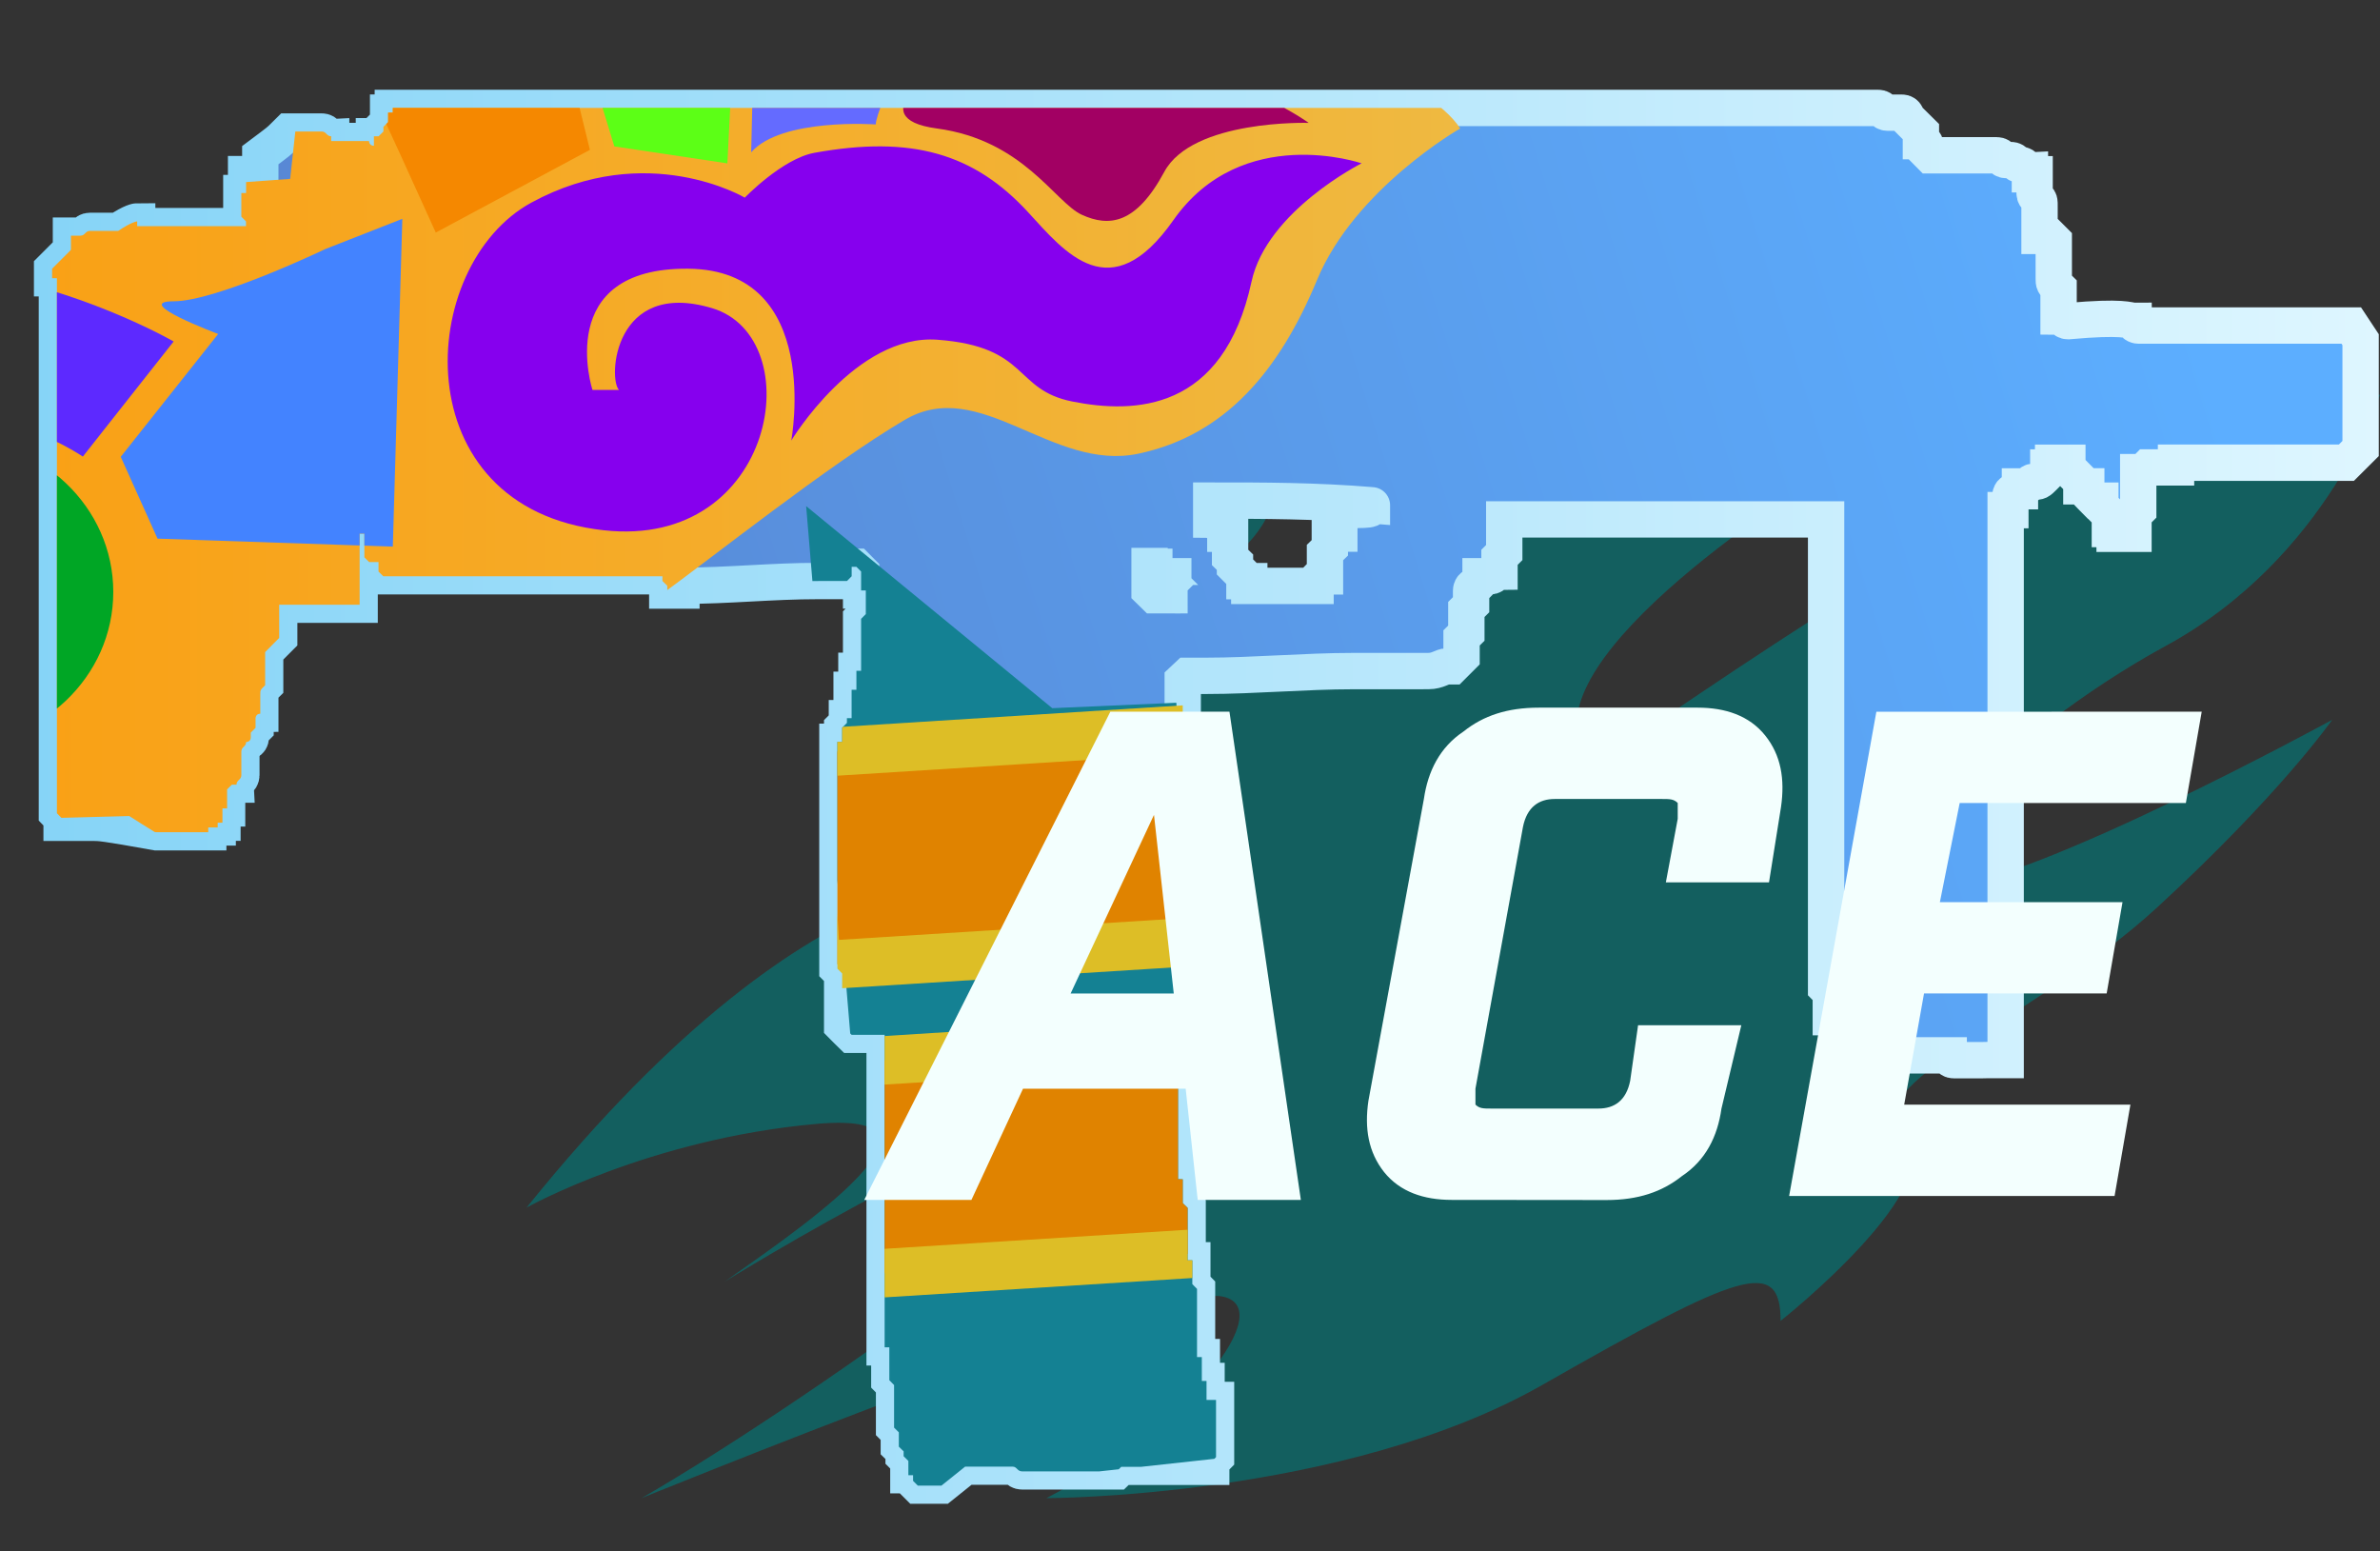 <?xml version="1.0" encoding="utf-8"?>
<!-- Generator: Adobe Illustrator 16.0.0, SVG Export Plug-In . SVG Version: 6.00 Build 0)  -->
<!DOCTYPE svg PUBLIC "-//W3C//DTD SVG 1.0//EN" "http://www.w3.org/TR/2001/REC-SVG-20010904/DTD/svg10.dtd">
<svg version="1.0" id="图层_1" xmlns="http://www.w3.org/2000/svg" xmlns:xlink="http://www.w3.org/1999/xlink" x="0px" y="0px"
	 width="49.1px" height="32px" viewBox="0 0 49.1 32" enable-background="new 0 0 49.1 32" xml:space="preserve">
<rect x="0" y="0" width="49.1" height="32" fill="#333333" stroke="none"/>
<path opacity="0.7" fill="#077272" enable-background="new    " d="M26.255,9.773c0,0-3.519,0.812-6.303,5.689
	c0,0,2.374,1.32,1.555,2.135c-0.818,0.813-4.421-0.406-10.644,7.313c0,0,2.538-1.42,5.976-1.726c3.439-0.307-0.901,2.539-1.883,3.25
	c0,0,6.386-3.96,8.188-3.658c1.801,0.304-6.387,6.097-9.908,8.127c0,0,10.727-4.367,11.955-4.164
	c1.228,0.201-0.657,2.64-3.603,4.164c0,0,6.141,0,10.234-2.337c4.095-2.335,4.912-2.642,4.912-1.319c0,0,3.602-2.848,2.539-3.863
	c-1.063-1.015,2.703-2.337,5.24-4.675c2.539-2.336,3.6-3.86,3.6-3.86s-6.139,3.353-8.021,3.453
	c-1.884,0.104,1.228-3.149,4.584-4.976c3.359-1.829,4.422-5.182,4.422-5.182s-4.586,0.205-10.48,3.862
	c-5.896,3.656-6.55,4.875-6.059,2.641c0.492-2.236,5.895-5.384,5.895-5.384s-7.531,0.203-10.972,3.555
	c-3.437,3.354-2.456-0.811-1.72-1.625C26.503,10.384,26.255,9.773,26.255,9.773z"/>
<linearGradient id="SVGID_1_" gradientUnits="userSpaceOnUse" x1="746.812" y1="581.944" x2="787.923" y2="569.257" gradientTransform="matrix(1 0 0 1 -741.92 -562.199)">
	<stop  offset="0" style="stop-color:#5782CE"/>
	<stop  offset="0.99" style="stop-color:#5CAEFF"/>
</linearGradient>
<linearGradient id="SVGID_2_" gradientUnits="userSpaceOnUse" x1="371.66" y1="-263.03" x2="420.035" y2="-263.03" gradientTransform="matrix(1 0 0 -1 -370.96 -246.6)">
	<stop  offset="0" style="stop-color:#86D4F7"/>
	<stop  offset="1" style="stop-color:#DEF6FF"/>
</linearGradient>
<path fill="url(#SVGID_1_)" stroke="url(#SVGID_2_)" stroke-width="0.75" stroke-miterlimit="10" d="M28.303,10.423
	C28.303,10.326,28.303,10.326,28.303,10.423c-1.171-0.097-2.244-0.097-3.315-0.097v0.097v0.098v0.098v0.098l0,0l0,0l0,0
	c0.099,0,0.099,0.098,0.192,0.098l0.099,0.097v0.098l0,0h0.098v0.098v0.098l0,0v0.098v0.097v0.098l0,0l0,0l0.101,0.098v0.098
	l0.098,0.098l0,0l0,0l0,0l0.097,0.097v0.098l0,0l0,0h0.1v0.098c0.388,0,0.78,0,1.171,0l0,0h0.098l0,0h0.098v-0.098l0.096-0.098
	c0.099,0,0.099,0,0.099,0v-0.1l0,0v-0.098v-0.098v-0.098l0,0l0,0v-0.098l0.1-0.097v-0.098l0,0v-0.098v-0.098h0.098h0.098v-0.098
	v-0.097v-0.098v-0.098l0,0v-0.098C28.303,10.521,28.303,10.521,28.303,10.423L28.303,10.423z M44.016,6.617L44.016,6.617
	c0,0.098,0.099,0.098,0.099,0.098c0.194,0,0.391,0,0.585,0l0,0h3.807L48.7,7.007v2.245l-0.293,0.292h-3.515v0.098
	c-0.194,0-0.388,0-0.585,0l0,0L44.21,9.74h-0.098v0.098v0.097v0.098l0,0v0.098v0.098v0.098v0.097v0.098l-0.098,0.098l0,0v0.098
	v0.098v0.097l0,0l0,0v0.098c-0.1,0-0.1,0-0.195,0c-0.1,0-0.1,0-0.194,0v-0.098h-0.098l0,0v-0.097v-0.098V10.62l0,0l-0.099-0.098
	l-0.097-0.098v-0.097h-0.1l-0.097-0.098L43.04,10.13v-0.098c0,0,0,0-0.101,0V9.935l-0.096-0.097L42.746,9.74L42.65,9.643V9.545l0,0
	c-0.098,0-0.098,0-0.194,0l0,0c-0.099,0-0.099,0-0.099,0c0,0.098-0.1,0.098-0.1,0.098c0,0.098,0,0.098,0,0.098l-0.098,0.098
	c-0.098,0.097-0.098,0.097-0.195,0.097c-0.097,0-0.097,0.098-0.195,0.098c-0.097,0-0.097,0-0.097,0l0,0l0,0v0.098
	c-0.098,0-0.098,0-0.098,0c-0.1,0-0.1,0.098-0.1,0.098v0.098v0.097l0,0v0.098h-0.097l0,0v0.098v0.098v0.098v0.097v0.098l0,0v0.098
	v0.098l0,0v0.098l0,0v0.097v0.098v0.098l0,0v0.098l0,0v0.098v0.097l0,0v0.098v0.098v0.098v0.098v0.097v0.098l0,0v0.098v0.098v0.098
	v0.097v0.098v0.098v0.098l0,0v0.098v0.097v0.098v0.098v0.098v0.098v0.097l0,0v0.098v0.098v0.098v0.098l0,0v0.097v0.098v0.098l0,0
	v0.098l0,0v0.098l0,0v0.097v0.098v0.098v0.098v0.098v0.097V15.4l0,0v0.098v0.098v0.098v0.293v0.098v0.098v0.097l0,0v0.098v0.098
	v0.098v0.099v0.097v0.1v0.097l0,0v0.099v0.098v0.098v0.098v0.099v0.097v0.1l0,0v0.097l0,0v0.099l0,0v0.098v0.098v0.1l0,0v0.096l0,0
	v0.1v0.098l0,0v0.098v0.098v0.098v0.099v0.098v0.097v0.1l0,0v0.097v0.099v0.098v0.098v0.1v0.097v0.099l0,0v0.098v0.098v-0.111v0.098
	v0.098v0.098l0,0v0.098v0.099l0,0v0.097l0,0v0.1v0.097v0.099l0,0v0.099l0,0v0.097v0.1l0,0v0.097v0.099v0.098v0.098v0.098v0.098
	v0.099l0,0v0.099h-0.097l0,0c-0.098,0-0.098,0-0.098,0h-0.098c-0.099,0-0.099,0-0.099,0H40.89c-0.1,0-0.292,0-0.391,0
	c-0.098,0-0.098,0-0.195,0s-0.098-0.099-0.098-0.099h-0.098l0,0c-0.101,0-0.101,0-0.194,0l0,0c-0.102,0-0.102,0-0.195,0
	c-0.096,0-0.098,0-0.098,0l0,0c-0.101,0-0.101,0-0.195,0c-0.1,0-0.1,0-0.195,0l0,0c-0.097,0-0.097,0-0.194,0h-0.098H38.84h-0.098
	c-0.098,0-0.098,0-0.098,0c-0.099,0-0.099-0.099-0.099-0.099c-0.097,0-0.097-0.098-0.195-0.098l0,0
	c-0.097,0-0.097-0.098-0.097-0.098c-0.098,0-0.098-0.1-0.098-0.1v-0.1h-0.099v-0.095l-0.098-0.097v-0.1h-0.099H37.77V20.87v-0.099
	V20.67l0,0v-0.098v-0.098l0,0l-0.097-0.098l0,0v-0.098v-0.098v-0.098l0,0v-0.098l0,0v-0.096v-0.098v-0.195v-0.099l0,0V19.4v-0.096
	v-0.1v-0.098v-0.099v-0.097v-0.098l0,0v-0.099v-0.098l0,0V18.52l0,0v-0.098v-0.097V18.23l0,0v-0.098l0,0v-0.099l0,0v-0.099v-0.097
	V17.74v-0.098v-0.099V17.45v-0.099l0,0v-0.098v-0.098v-0.096v-0.099v-0.097v-0.1V16.67l0,0v-0.1v-0.097v-0.098v-0.098V16.18v-0.098
	v-0.098l0,0v-0.098v-0.098v-0.097v-0.098v-0.098V15.4v-0.098l0,0v-0.097l0,0v-0.098l0,0V15.01v-0.098v-0.098l0,0v-0.097l0,0V14.62
	v-0.098l0,0v-0.098v-0.098v-0.097v-0.098v-0.098v-0.098v-0.098l0,0V13.74v-0.098v-0.098v-0.098v-0.098v-0.097v-0.098l0,0v-0.098
	V12.96v-0.098v-0.097v-0.098V12.57l0,0v-0.098v-0.098l0,0v-0.097l0,0V12.18v-0.098v-0.098l0,0v-0.098l0,0V11.79v-0.098l0,0v-0.098
	v-0.098v-0.098v-0.097v-0.098v-0.098v-0.098l0,0v-0.098v-0.097v-0.098l0,0c-0.102,0-0.102,0-0.102,0c-2.146,0-4.392,0-6.538,0l0,0
	l0,0v0.098v0.097l0,0v0.098l0,0v0.098v0.098v0.098l0,0v0.097l0,0l-0.098,0.098v0.098l0,0v0.098v0.098
	c-0.098,0-0.098,0.097-0.194,0.097h-0.099h-0.098v0.098l-0.096,0.098c-0.099,0-0.099,0.098-0.099,0.098l0,0v0.098v0.097v0.098
	l-0.098,0.098v0.098v0.098l0,0v0.097v0.098v0.098l0,0l0,0l-0.099,0.098v0.098v0.097l0,0v0.098v0.098l0,0l-0.098,0.098l0,0
	l-0.098,0.098h-0.098c-0.101,0-0.194,0.097-0.391,0.097h-0.098H29.28c-0.389,0-0.876,0-1.269,0l0,0c-0.098,0-0.098,0-0.098,0
	c-0.977,0-2.053,0.098-3.028,0.098h-0.097H24.69c-0.097,0-0.191,0-0.191,0l0,0L24.4,14.034l0,0l0,0v0.098v0.098v0.097l0,0v0.098
	v0.098v0.098v0.098v0.097v0.098v0.098l0,0v0.098v0.098l0,0v0.097l0,0V15.4v0.098v0.098l0,0v0.098l0,0v0.097l0,0v0.098v0.098v0.098
	v0.098v0.097v0.098v0.098l0,0v0.098v0.099v0.097v0.1v0.097v0.099v0.098l0,0v0.098v0.098v0.099v0.097v0.1v0.097v0.099l0,0v0.098
	v0.098v0.1v0.096v0.1v0.098v0.098l0,0v0.098l0,0v0.098l0,0v0.099v0.098v0.097l0,0v0.1l0,0v0.097v0.099l0,0v0.098v0.098v0.1v0.097
	v0.099v0.098v0.098l0,0V20.1v0.098v0.099v0.099v0.097v0.099v0.098l0,0v0.099v0.098l0,0l0,0v0.097h-0.097v0.1v0.098l0,0v0.098
	l-0.098,0.098v0.098v0.098v0.099v0.099v0.098l0,0v0.097v0.099v0.098h0.098v0.099v0.099v0.097l0,0v0.099v0.098v0.099v0.097v0.098
	v0.099v0.099l0,0v0.098v0.098l0,0v0.098l0,0v0.098v0.098v0.1l0,0v0.098l0,0v0.097v0.099l0,0v0.098v0.099v0.097l0,0H24.4v0.099v0.098
	l0,0v0.099v0.098v0.098l0.101,0.098l0,0v0.099v0.099v0.098l0,0v0.098v0.098v0.098l0,0l0,0v0.098v0.1v0.096l0,0v0.099v0.099h0.097
	v0.098l0,0v0.098v0.098v0.098l0,0v0.099l0,0l0.097,0.099l0,0v0.098v0.098v0.098v0.099l0,0l0,0v0.097v0.1l0,0v0.097v0.099v0.098l0,0
	l0,0v0.098V27.6v0.098l0,0v0.098v0.1v0.098h0.099l0,0v0.098v0.098v0.098l0,0v0.099v0.099h0.097l0,0v0.098v0.098v0.098v0.098l0,0
	c0.101,0,0.101,0,0.196,0v0.1l0,0v0.096l0,0v0.101v0.099v0.096l0,0v0.099l0,0v0.097v0.099l0,0v0.097v0.1v0.098l0,0l0,0v0.098
	l-0.099,0.1v0.1h-0.1c-0.488,0-0.976,0-1.464,0h-0.097l0,0c-0.101,0-0.195,0-0.195,0l-0.097,0.094l0,0h-0.099
	c-0.585,0-1.171,0-1.66,0c-0.097,0-0.097,0-0.191,0c-0.101,0-0.101-0.098-0.197-0.098l0,0c-0.1,0-0.1,0-0.195,0
	c-0.194,0-0.487,0-0.683,0H19.91l-0.488,0.391c-0.101,0-0.101,0-0.195,0l0,0H19.13c-0.101,0-0.101,0-0.195,0l-0.098-0.098V30.43l0,0
	H18.74v-0.098v-0.098v-0.098l0,0l-0.098-0.098v-0.1l0,0l-0.099-0.097l0,0v-0.099v-0.098v-0.098l0,0l-0.098-0.098l0,0v-0.098l0,0
	v-0.099v-0.098v-0.099v-0.098l0,0l0,0v-0.098v-0.098l0,0v-0.099V28.57l-0.098-0.1v-0.097v-0.099v-0.098V28.08l0,0v-0.09v-0.098v-0.1
	h-0.097l0,0v-0.098V27.6v-0.098l0,0v-0.098v-0.098v-0.099v-0.097v-0.1v-0.097v-0.099l0,0v-0.098l0,0v-0.098l0,0v-0.098v-0.099V26.33
	l0,0v-0.098l0,0v-0.098v-0.098l0,0v-0.098v-0.098v-0.098v-0.098V25.55v-0.097v-0.1l0,0v-0.097V25.16v-0.098v-0.099v-0.099V24.77
	v-0.098l0,0v-0.098v-0.098l0,0l0,0v-0.099v-0.099v-0.096l0,0v-0.1v-0.098l0,0v-0.098l0,0v-0.098v-0.098v-0.1l0,0v-0.097l0,0v-0.099
	v-0.098l0,0v-0.098v-0.094v-0.098v-0.098v-0.098v-0.098V22.62l0,0v-0.097v-0.1V22.33v-0.098v-0.1v-0.098l0,0v-0.098V21.84v-0.098
	v-0.098v-0.1v-0.098v-0.1l0,0h-0.195H17.96h-0.099h-0.097l0,0c-0.097,0-0.097,0-0.195,0l-0.097-0.095l-0.098-0.099v-0.098v-0.099
	v-0.097l0,0v-0.098V20.67v-0.098v-0.098v-0.1v-0.1v-0.094l0,0v-0.1l-0.098-0.098v-0.094v-0.098v-0.1v-0.098v-0.098l0,0V19.4V19.3
	l0,0v-0.095l0,0v-0.098v-0.099v-0.097l0,0v-0.098l0,0v-0.099l0,0V18.62v-0.097v-0.101v-0.099V18.23v-0.099v-0.098l0,0v-0.099v-0.097
	V17.74v-0.098v-0.099v-0.099v-0.1l0,0v-0.095v-0.099v-0.092v-0.099v-0.097v-0.1v-0.098l0,0V16.57v-0.1v-0.098v-0.098v-0.098v-0.097
	v-0.096l0,0v-0.098l0,0v-0.098V15.69v-0.098v-0.098V15.4l0,0v-0.098h0.098v-0.097v-0.098l0,0V15.01l0.098-0.098v-0.098l0,0h0.097
	v-0.097V14.62v-0.098l0,0v-0.098v-0.098v-0.097h0.099v-0.098v-0.098v-0.098v-0.098h0.097V13.74v-0.098l0,0l0,0v-0.098v-0.098v-0.098
	l0,0v-0.097v-0.098l0,0v-0.098l0,0V12.96v-0.098v-0.097l0,0l0.097-0.098l0,0V12.57v-0.098l0,0v-0.098v-0.097V12.18h-0.097l0,0
	v-0.098v-0.098v-0.098l0,0V11.79l-0.097-0.098H17.57l0,0v0.098v0.097l0,0l-0.097,0.098h-0.098l0,0c-0.098,0-0.098,0-0.098,0
	s-0.098,0-0.195,0h-0.098h-0.098c-0.976,0-1.852,0.098-2.828,0.098v0.098l0,0c-0.1,0-0.1,0-0.1,0c-0.098,0-0.098,0-0.192,0v-0.098
	l-0.1-0.098l0,0l0,0v-0.098l0,0l0,0H13.57c-0.1,0-0.1,0-0.1,0l0,0h-0.1c-0.098,0-0.195,0-0.195,0h-0.097H12.98
	c-0.097,0-0.097,0-0.097,0h-0.098c-1.564,0-3.123,0-4.587,0c-0.101,0-0.101,0-0.195,0H7.907L7.809,11.79v-0.098l0,0v-0.098H7.712
	H7.615l-0.098-0.098v-0.098v-0.097l0,0v-0.098v-0.098v-0.098H7.419l0,0v0.098v0.098v0.098l0,0v0.097l0,0v0.098v0.098l0,0v0.098
	v0.098v0.097l0,0l0,0v0.098v0.098l0,0v0.098v0.098v0.097v0.098H5.76v0.098v0.098v0.098l0,0v0.097v0.098v0.098v0.098l-0.098,0.098
	c-0.098,0.097-0.098,0.097-0.192,0.195c0,0,0,0,0,0.098c0,0.098,0,0.098,0,0.195c0,0.097,0,0.097,0,0.097c0,0.098,0,0.098,0,0.195
	v0.098c-0.1,0.098-0.1,0.098-0.1,0.195c0,0.098,0,0.098,0,0.098c0,0.098,0,0.098,0,0.196v0.098c-0.098,0-0.098,0.097-0.098,0.097
	c0,0.098,0,0.098,0,0.195l-0.098,0.098v0.098c0,0.097-0.097,0.097-0.097,0.097c0,0.098-0.098,0.098-0.098,0.195s0,0.098,0,0.098
	v0.098v0.097l0,0v0.098v0.098c0,0.098-0.1,0.098-0.1,0.195H4.784l0,0l0,0l-0.099,0.097v0.098l0,0v0.098v0.098l0,0v0.099H4.589v0.098
	v0.099v0.097H4.491v0.098H4.393c-0.097,0-0.097,0-0.097,0v0.099H4.198l0,0H4.1c-0.097,0-0.097,0-0.195,0c-0.097,0-0.097,0-0.097,0
	H3.71c-0.098,0-0.192,0-0.292,0c-0.098,0-0.098,0-0.195,0c-1.073-0.194-1.17-0.194-1.269-0.194c-0.098,0-0.195,0-0.195,0
	c-0.098,0-0.193,0-0.293,0c-0.097,0-0.097,0-0.195,0v-0.098l-0.097-0.1V16.67v-0.1v-0.097v-0.098l0,0v-0.098V16.18v-0.098v-0.098
	v-0.098v-0.098v-0.097l0,0v-0.098v-0.098V15.4v-0.098v-0.097v-0.098V15.01l0,0v-0.098v-0.098v-0.097l0,0V14.62v-0.098v-0.098l0,0
	v-0.098l0,0v-0.097v-0.098l0,0v-0.098v-0.098v-0.098V13.74v-0.098v-0.098v-0.098l0,0v-0.098v-0.097v-0.098v-0.098V12.96v-0.098
	v-0.097l0,0v-0.098V12.57v-0.098v-0.098v-0.097V12.18l0,0v-0.098v-0.098l0,0v-0.098l0,0V11.79v-0.098v-0.098l0,0v-0.098l0,0v-0.098
	v-0.097l0,0v-0.098v-0.098v-0.098v-0.098v-0.097v-0.098v-0.098l0,0v-0.098V10.42v-0.097v-0.098V10.13v-0.098l0,0V9.935V9.838V9.74
	l0,0V9.643V9.545V9.447l0,0V9.35V9.252l0,0V9.155l0,0V9.057V8.959V8.862l0,0V8.764l0,0V8.667V8.569l0,0V8.471V8.374V8.276V8.179
	V8.081V7.983l0,0V7.886V7.789V7.691V7.593V7.495V7.398V7.3l0,0V7.203V7.105V7.007l0,0V6.91V6.813V6.715l0,0V6.617V6.52l0,0V6.422
	l0,0V6.325V6.227V6.129l0,0V6.031l0,0V5.934l0,0V5.836V5.739l0,0H1.075V5.641l0,0V5.543l0.097-0.097
	c0.195-0.195,0.195-0.195,0.195-0.195l0.097-0.098V5.056V4.958V4.861h0.098l0,0c0.098,0,0.098,0,0.098,0
	c0.098,0,0.098-0.098,0.195-0.098s0.098,0,0.195,0l0,0c0.097,0,0.097,0,0.097,0c0.098,0,0.195,0,0.195,0l0,0h0.097
	C2.731,4.567,2.83,4.567,2.83,4.567l0,0l0,0v0.098c0.78,0,1.561,0,2.245,0l0,0V4.567l0,0L4.979,4.47l0,0V4.373V4.177V4.08V3.982
	h0.098l0,0V3.885V3.787V3.689l0,0V3.592h0.097h0.098h0.098l0,0V3.495V3.397l0,0V3.299l0,0V3.201C5.76,2.909,5.76,2.909,5.857,2.811
	l0.099-0.098l0,0h0.098c0.097,0,0.195,0,0.391,0H6.54h0.097c0.098,0,0.098,0.098,0.195,0.098v0.098H6.93c0.097,0,0.097,0,0.097,0
	l0,0c0.098,0,0.195,0,0.195,0h0.097h0.1h0.097h0.097c0,0,0,0.098,0.101,0.098V2.909V2.811h0.097l0,0l0.099-0.098V2.616l0.097-0.097
	l0,0V2.421V2.323h0.097V2.226h0.096h0.098l0,0c0.1,0,0.1,0,0.1,0c0.098,0,0.098,0,0.192,0l0,0l0,0l0,0l0,0h0.098
	c0.099,0,0.099,0,0.196,0c9.855,0,19.711,0,29.665,0l0,0l0,0h0.101l0,0h0.098c0.098,0,0.098,0.098,0.195,0.098s0.098,0,0.195,0
	h0.097c0.099,0,0.099,0.098,0.099,0.098l0.098,0.098l0,0l0.098,0.097l0.099,0.098v0.098v0.098c0.098,0,0.098,0.098,0.098,0.098
	v0.097l0.097,0.098c0,0,0,0,0.102,0l0,0l0,0c0.097,0,0.097,0,0.097,0h0.1l0,0c0.191,0,0.388,0,0.585,0l0,0h0.098c0,0,0.1,0,0.195,0
	h0.096l0,0h0.098c0.098,0,0.098,0.098,0.195,0.098l0,0c0.097,0,0.097,0,0.097,0l0,0c0.1,0,0.1,0.098,0.195,0.098l0,0
	c0.098,0,0.098,0.098,0.196,0.098v0.097h0.097v0.098v0.098v0.098l0,0c0,0.098,0,0.098,0,0.098c0,0.097,0.101,0.097,0.101,0.195V4.28
	c0,0.098,0,0.098,0,0.195v0.097c0,0.098,0,0.098,0,0.196v0.098c0.098,0,0.098,0,0.098,0h0.098l0,0l0.098,0.098v0.097l0,0l0,0v0.098
	v0.098v0.098l0,0v0.098V5.55l0,0v0.098v0.098c0,0.098,0,0.098,0.099,0.195v0.097c0,0.098,0,0.098,0,0.196v0.098
	c0,0.098,0,0.098,0,0.195l0,0l0,0c0.1,0,0.1,0.098,0.194,0.098l0,0C43.821,6.52,43.918,6.617,44.016,6.617z M23.814,11.692
	C23.814,11.692,23.716,11.692,23.814,11.692c-0.098-0.098-0.098-0.098-0.098-0.098v-0.098v-0.098v-0.097v0.097v0.098v0.098l0,0
	v0.098v0.098v0.097l0,0l0,0v0.098v0.098v0.098l0,0l0.1,0.098l0,0c0.195,0,0.389,0,0.685,0H24.4l-0.097-0.098l0,0l-0.098-0.098
	v-0.098v-0.098l0,0h-0.099C23.814,11.887,23.814,11.79,23.814,11.692C23.814,11.79,23.814,11.692,23.814,11.692z M1.758,7.3
	C1.758,7.3,1.758,7.398,1.758,7.3c0,0.098,0,0.098,0,0.195v0.098v0.098l0,0v0.098l0,0v0.098l0,0v0.097v0.098V8.18l0,0v0.098l0,0
	v0.098v0.097v0.098v-0.1V8.374c0-0.098,0-0.098,0-0.195V8.081c0-0.098,0-0.098,0-0.098V7.886c0-0.098,0-0.098,0-0.195V7.593
	c0-0.098,0-0.098,0-0.098C1.758,7.398,1.758,7.3,1.758,7.3c0-0.098,0-0.098,0-0.195s0-0.098,0-0.098c0-0.097,0-0.097,0-0.097V6.813
	l0,0V6.91v0.097l0,0v0.098C1.758,7.203,1.758,7.203,1.758,7.3L1.758,7.3z"/>
<g>
	<g>
		<defs>
			<path id="SVGID_3_" d="M28.303,10.423C28.303,10.326,28.303,10.326,28.303,10.423c-1.171-0.097-2.244-0.097-3.315-0.097v0.097
				v0.098v0.098v0.098l0,0l0,0l0,0c0.099,0,0.099,0.098,0.192,0.098l0.099,0.097v0.098l0,0h0.098v0.098v0.098l0,0v0.098v0.097v0.098
				l0,0l0,0l0.101,0.098v0.098l0.098,0.098l0,0l0,0l0,0l0.097,0.097v0.098l0,0l0,0h0.1v0.098c0.388,0,0.78,0,1.171,0l0,0h0.098l0,0
				h0.098v-0.098l0.096-0.098c0.099,0,0.099,0,0.099,0v-0.1l0,0v-0.098v-0.098v-0.098l0,0l0,0v-0.098l0.1-0.097v-0.098l0,0v-0.098
				v-0.098h0.098h0.098v-0.098v-0.097v-0.098v-0.098l0,0v-0.098C28.303,10.521,28.303,10.521,28.303,10.423L28.303,10.423z
				 M44.016,6.617L44.016,6.617c0,0.098,0.099,0.098,0.099,0.098c0.194,0,0.391,0,0.585,0l0,0h3.807L48.7,7.007v2.245l-0.293,0.292
				h-3.515v0.098c-0.194,0-0.388,0-0.585,0l0,0L44.21,9.74h-0.098v0.098v0.097v0.098l0,0v0.098v0.098v0.098v0.097v0.098
				l-0.098,0.098l0,0v0.098v0.098v0.097l0,0l0,0v0.098c-0.1,0-0.1,0-0.195,0c-0.1,0-0.1,0-0.194,0v-0.098h-0.098l0,0v-0.097v-0.098
				V10.62l0,0l-0.099-0.098l-0.097-0.098v-0.097h-0.1l-0.097-0.098L43.04,10.13v-0.098c0,0,0,0-0.101,0V9.935l-0.096-0.097
				L42.746,9.74L42.65,9.643V9.545l0,0c-0.098,0-0.098,0-0.194,0l0,0c-0.099,0-0.099,0-0.099,0c0,0.098-0.1,0.098-0.1,0.098
				c0,0.098,0,0.098,0,0.098l-0.098,0.098c-0.098,0.097-0.098,0.097-0.195,0.097c-0.097,0-0.097,0.098-0.195,0.098
				c-0.097,0-0.097,0-0.097,0l0,0l0,0v0.098c-0.098,0-0.098,0-0.098,0c-0.1,0-0.1,0.098-0.1,0.098v0.098v0.097l0,0v0.098h-0.097l0,0
				v0.098v0.098v0.098v0.097v0.098l0,0v0.098v0.098l0,0v0.098l0,0v0.097v0.098v0.098l0,0v0.098l0,0v0.098v0.097l0,0v0.098v0.098
				v0.098v0.098v0.097v0.098l0,0v0.098v0.098v0.098v0.097v0.098v0.098v0.098l0,0v0.098v0.097v0.098v0.098v0.098v0.098v0.097l0,0
				v0.098v0.098v0.098v0.098l0,0v0.097v0.098v0.098l0,0v0.098l0,0v0.098l0,0v0.097v0.098v0.098v0.098v0.098v0.097V15.4l0,0v0.098
				v0.098v0.098v0.293v0.098v0.098v0.097l0,0v0.098v0.098v0.098v0.099v0.097v0.1v0.097l0,0v0.099v0.098v0.098v0.098v0.099v0.097v0.1
				l0,0v0.097l0,0v0.099l0,0v0.098v0.098v0.1l0,0v0.096l0,0v0.1v0.098l0,0v0.098v0.098v0.098v0.099v0.098v0.097v0.1l0,0v0.097v0.099
				v0.098v0.098v0.1v0.097v0.099l0,0v0.098v0.098v-0.111v0.098v0.098v0.098l0,0v0.098v0.099l0,0v0.097l0,0v0.1v0.097v0.099l0,0
				v0.099l0,0v0.097v0.1l0,0v0.097v0.099v0.098v0.098v0.098v0.098v0.099l0,0v0.099h-0.097l0,0c-0.098,0-0.098,0-0.098,0h-0.098
				c-0.099,0-0.099,0-0.099,0H40.89c-0.1,0-0.292,0-0.391,0c-0.098,0-0.098,0-0.195,0s-0.098-0.099-0.098-0.099h-0.098l0,0
				c-0.101,0-0.101,0-0.194,0l0,0c-0.102,0-0.102,0-0.195,0c-0.096,0-0.098,0-0.098,0l0,0c-0.101,0-0.101,0-0.195,0
				c-0.1,0-0.1,0-0.195,0l0,0c-0.097,0-0.097,0-0.194,0h-0.098H38.84h-0.098c-0.098,0-0.098,0-0.098,0
				c-0.099,0-0.099-0.099-0.099-0.099c-0.097,0-0.097-0.098-0.195-0.098l0,0c-0.097,0-0.097-0.098-0.097-0.098
				c-0.098,0-0.098-0.1-0.098-0.1v-0.1h-0.099v-0.095l-0.098-0.097v-0.1h-0.099H37.77V20.87v-0.099V20.67l0,0v-0.098v-0.098l0,0
				l-0.097-0.098l0,0v-0.098v-0.098v-0.098l0,0v-0.098l0,0v-0.096v-0.098v-0.195v-0.099l0,0V19.4v-0.096v-0.1v-0.098v-0.099v-0.097
				v-0.098l0,0v-0.099v-0.098l0,0V18.52l0,0v-0.098v-0.097V18.23l0,0v-0.098l0,0v-0.099l0,0v-0.099v-0.097V17.74v-0.098v-0.099
				V17.45v-0.099l0,0v-0.098v-0.098v-0.096v-0.099v-0.097v-0.1V16.67l0,0v-0.1v-0.097v-0.098v-0.098V16.18v-0.098v-0.098l0,0v-0.098
				v-0.098v-0.097v-0.098v-0.098V15.4v-0.098l0,0v-0.097l0,0v-0.098l0,0V15.01v-0.098v-0.098l0,0v-0.097l0,0V14.62v-0.098l0,0
				v-0.098v-0.098v-0.097v-0.098v-0.098v-0.098v-0.098l0,0V13.74v-0.098v-0.098v-0.098v-0.098v-0.097v-0.098l0,0v-0.098V12.96
				v-0.098v-0.097v-0.098V12.57l0,0v-0.098v-0.098l0,0v-0.097l0,0V12.18v-0.098v-0.098l0,0v-0.098l0,0V11.79v-0.098l0,0v-0.098
				v-0.098v-0.098v-0.097v-0.098v-0.098v-0.098l0,0v-0.098v-0.097v-0.098l0,0c-0.102,0-0.102,0-0.102,0c-2.146,0-4.392,0-6.538,0
				l0,0l0,0v0.098v0.097l0,0v0.098l0,0v0.098v0.098v0.098l0,0v0.097l0,0l-0.098,0.098v0.098l0,0v0.098v0.098
				c-0.098,0-0.098,0.097-0.194,0.097h-0.099h-0.098v0.098l-0.096,0.098c-0.099,0-0.099,0.098-0.099,0.098l0,0v0.098v0.097v0.098
				l-0.098,0.098v0.098v0.098l0,0v0.097v0.098v0.098l0,0l0,0l-0.099,0.098v0.098v0.097l0,0v0.098v0.098l0,0l-0.098,0.098l0,0
				l-0.098,0.098h-0.098c-0.101,0-0.194,0.097-0.391,0.097h-0.098H29.28c-0.389,0-0.876,0-1.269,0l0,0c-0.098,0-0.098,0-0.098,0
				c-0.977,0-2.053,0.098-3.028,0.098h-0.097H24.69c-0.097,0-0.191,0-0.191,0l0,0L24.4,14.034l0,0l0,0v0.098v0.098v0.097l0,0v0.098
				v0.098v0.098v0.098v0.097v0.098v0.098l0,0v0.098v0.098l0,0v0.097l0,0V15.4v0.098v0.098l0,0v0.098l0,0v0.097l0,0v0.098v0.098
				v0.098v0.098v0.097v0.098v0.098l0,0v0.098v0.099v0.097v0.1v0.097v0.099v0.098l0,0v0.098v0.098v0.099v0.097v0.1v0.097v0.099l0,0
				v0.098v0.098v0.1v0.096v0.1v0.098v0.098l0,0v0.098l0,0v0.098l0,0v0.099v0.098v0.097l0,0v0.1l0,0v0.097v0.099l0,0v0.098v0.098v0.1
				v0.097v0.099v0.098v0.098l0,0V20.1v0.098v0.099v0.099v0.097v0.099v0.098l0,0v0.099v0.098l0,0l0,0v0.097h-0.097v0.1v0.098l0,0
				v0.098l-0.098,0.098v0.098v0.098v0.099v0.099v0.098l0,0v0.097v0.099v0.098h0.098v0.099v0.099v0.097l0,0v0.099v0.098v0.099v0.097
				v0.098v0.099v0.099l0,0v0.098v0.098l0,0v0.098l0,0v0.098v0.098v0.1l0,0v0.098l0,0v0.097v0.099l0,0v0.098v0.099v0.097l0,0H24.4
				v0.099v0.098l0,0v0.099v0.098v0.098l0.101,0.098l0,0v0.099v0.099v0.098l0,0v0.098v0.098v0.098l0,0l0,0v0.098v0.1v0.096l0,0v0.099
				v0.099h0.097v0.098l0,0v0.098v0.098v0.098l0,0v0.099l0,0l0.097,0.099l0,0v0.098v0.098v0.098v0.099l0,0l0,0v0.097v0.1l0,0v0.097
				v0.099v0.098l0,0l0,0v0.098V27.6v0.098l0,0v0.098v0.1v0.098h0.099l0,0v0.098v0.098v0.098l0,0v0.099v0.099h0.097l0,0v0.098v0.098
				v0.098v0.098l0,0c0.101,0,0.101,0,0.196,0v0.1l0,0v0.096l0,0v0.101v0.099v0.096l0,0v0.099l0,0v0.097v0.099l0,0v0.097v0.1v0.098
				l0,0l0,0v0.098l-0.099,0.1v0.1h-0.1c-0.488,0-0.976,0-1.464,0h-0.097l0,0c-0.101,0-0.195,0-0.195,0l-0.097,0.094l0,0h-0.099
				c-0.585,0-1.171,0-1.66,0c-0.097,0-0.097,0-0.191,0c-0.101,0-0.101-0.098-0.197-0.098l0,0c-0.1,0-0.1,0-0.195,0
				c-0.194,0-0.487,0-0.683,0H19.91l-0.488,0.391c-0.101,0-0.101,0-0.195,0l0,0H19.13c-0.101,0-0.101,0-0.195,0l-0.098-0.098V30.43
				l0,0H18.74v-0.098v-0.098v-0.098l0,0l-0.098-0.098v-0.1l0,0l-0.099-0.097l0,0v-0.099v-0.098v-0.098l0,0l-0.098-0.098l0,0v-0.098
				l0,0v-0.099v-0.098v-0.099v-0.098l0,0l0,0v-0.098v-0.098l0,0v-0.099V28.57l-0.098-0.1v-0.097v-0.099v-0.098V28.08l0,0v-0.09
				v-0.098v-0.1h-0.097l0,0v-0.098V27.6v-0.098l0,0v-0.098v-0.098v-0.099v-0.097v-0.1v-0.097v-0.099l0,0v-0.098l0,0v-0.098l0,0
				v-0.098v-0.099V26.33l0,0v-0.098l0,0v-0.098v-0.098l0,0v-0.098v-0.098v-0.098v-0.098V25.55v-0.097v-0.1l0,0v-0.097V25.16v-0.098
				v-0.099v-0.099V24.77v-0.098l0,0v-0.098v-0.098l0,0l0,0v-0.099v-0.099v-0.096l0,0v-0.1v-0.098l0,0v-0.098l0,0v-0.098v-0.098v-0.1
				l0,0v-0.097l0,0v-0.099v-0.098l0,0v-0.098v-0.094v-0.098v-0.098v-0.098v-0.098V22.62l0,0v-0.097v-0.1V22.33v-0.098v-0.1v-0.098
				l0,0v-0.098V21.84v-0.098v-0.098v-0.1v-0.098v-0.1l0,0h-0.195H17.96h-0.099h-0.097l0,0c-0.097,0-0.097,0-0.195,0l-0.097-0.095
				l-0.098-0.099v-0.098v-0.099v-0.097l0,0v-0.098V20.67v-0.098v-0.098v-0.1v-0.1v-0.094l0,0v-0.1l-0.098-0.098v-0.094v-0.098v-0.1
				v-0.098v-0.098l0,0V19.4V19.3l0,0v-0.095l0,0v-0.098v-0.099v-0.097l0,0v-0.098l0,0v-0.099l0,0V18.62v-0.097v-0.101v-0.099V18.23
				v-0.099v-0.098l0,0v-0.099v-0.097V17.74v-0.098v-0.099v-0.099v-0.1l0,0v-0.095v-0.099v-0.092v-0.099v-0.097v-0.1v-0.098l0,0
				V16.57v-0.1v-0.098v-0.098v-0.098v-0.097v-0.096l0,0v-0.098l0,0v-0.098V15.69v-0.098v-0.098V15.4l0,0v-0.098h0.098v-0.097v-0.098
				l0,0V15.01l0.098-0.098v-0.098l0,0h0.097v-0.097V14.62v-0.098l0,0v-0.098v-0.098v-0.097h0.099v-0.098v-0.098v-0.098v-0.098h0.097
				V13.74v-0.098l0,0l0,0v-0.098v-0.098v-0.098l0,0v-0.097v-0.098l0,0v-0.098l0,0V12.96v-0.098v-0.097l0,0l0.097-0.098l0,0V12.57
				v-0.098l0,0v-0.098v-0.097V12.18h-0.097l0,0v-0.098v-0.098v-0.098l0,0V11.79l-0.097-0.098H17.57l0,0v0.098v0.097l0,0
				l-0.097,0.098h-0.098l0,0c-0.098,0-0.098,0-0.098,0s-0.098,0-0.195,0h-0.098h-0.098c-0.976,0-1.852,0.098-2.828,0.098v0.098l0,0
				c-0.1,0-0.1,0-0.1,0c-0.098,0-0.098,0-0.192,0v-0.098l-0.1-0.098l0,0l0,0v-0.098l0,0l0,0H13.57c-0.1,0-0.1,0-0.1,0l0,0h-0.1
				c-0.098,0-0.195,0-0.195,0h-0.097H12.98c-0.097,0-0.097,0-0.097,0h-0.098c-1.564,0-3.123,0-4.587,0c-0.101,0-0.101,0-0.195,0
				H7.907L7.809,11.79v-0.098l0,0v-0.098H7.712H7.615l-0.098-0.098v-0.098v-0.097l0,0v-0.098v-0.098v-0.098H7.419l0,0v0.098v0.098
				v0.098l0,0v0.097l0,0v0.098v0.098l0,0v0.098v0.098v0.097l0,0l0,0v0.098v0.098l0,0v0.098v0.098v0.097v0.098H5.76v0.098v0.098
				v0.098l0,0v0.097v0.098v0.098v0.098l-0.098,0.098c-0.098,0.097-0.098,0.097-0.192,0.195c0,0,0,0,0,0.098c0,0.098,0,0.098,0,0.195
				c0,0.097,0,0.097,0,0.097c0,0.098,0,0.098,0,0.195v0.098c-0.1,0.098-0.1,0.098-0.1,0.195c0,0.098,0,0.098,0,0.098
				c0,0.098,0,0.098,0,0.196v0.098c-0.098,0-0.098,0.097-0.098,0.097c0,0.098,0,0.098,0,0.195l-0.098,0.098v0.098
				c0,0.097-0.097,0.097-0.097,0.097c0,0.098-0.098,0.098-0.098,0.195s0,0.098,0,0.098v0.098v0.097l0,0v0.098v0.098
				c0,0.098-0.1,0.098-0.1,0.195H4.784l0,0l0,0l-0.099,0.097v0.098l0,0v0.098v0.098l0,0v0.099H4.589v0.098v0.099v0.097H4.491v0.098
				H4.393c-0.097,0-0.097,0-0.097,0v0.099H4.198l0,0H4.1c-0.097,0-0.097,0-0.195,0c-0.097,0-0.097,0-0.097,0H3.71
				c-0.098,0-0.192,0-0.292,0c-0.098,0-0.098,0-0.195,0c-1.073-0.194-1.17-0.194-1.269-0.194c-0.098,0-0.195,0-0.195,0
				c-0.098,0-0.193,0-0.293,0c-0.097,0-0.097,0-0.195,0v-0.098l-0.097-0.1V16.67v-0.1v-0.097v-0.098l0,0v-0.098V16.18v-0.098v-0.098
				v-0.098v-0.098v-0.097l0,0v-0.098v-0.098V15.4v-0.098v-0.097v-0.098V15.01l0,0v-0.098v-0.098v-0.097l0,0V14.62v-0.098v-0.098l0,0
				v-0.098l0,0v-0.097v-0.098l0,0v-0.098v-0.098v-0.098V13.74v-0.098v-0.098v-0.098l0,0v-0.098v-0.097v-0.098v-0.098V12.96v-0.098
				v-0.097l0,0v-0.098V12.57v-0.098v-0.098v-0.097V12.18l0,0v-0.098v-0.098l0,0v-0.098l0,0V11.79v-0.098v-0.098l0,0v-0.098l0,0
				v-0.098v-0.097l0,0v-0.098v-0.098v-0.098v-0.098v-0.097v-0.098v-0.098l0,0v-0.098V10.42v-0.097v-0.098V10.13v-0.098l0,0V9.935
				V9.838V9.74l0,0V9.643V9.545V9.447l0,0V9.35V9.252l0,0V9.155l0,0V9.057V8.959V8.862l0,0V8.764l0,0V8.667V8.569l0,0V8.471V8.374
				V8.276V8.179V8.081V7.983l0,0V7.886V7.789V7.691V7.593V7.495V7.398V7.3l0,0V7.203V7.105V7.007l0,0V6.91V6.813V6.715l0,0V6.617
				V6.52l0,0V6.422l0,0V6.325V6.227V6.129l0,0V6.031l0,0V5.934l0,0V5.836V5.739l0,0H1.075V5.641l0,0V5.543l0.097-0.097
				c0.195-0.195,0.195-0.195,0.195-0.195l0.097-0.098V5.056V4.958V4.861h0.098l0,0c0.098,0,0.098,0,0.098,0
				c0.098,0,0.098-0.098,0.195-0.098s0.098,0,0.195,0l0,0c0.097,0,0.097,0,0.097,0c0.098,0,0.195,0,0.195,0l0,0h0.097
				C2.731,4.567,2.83,4.567,2.83,4.567l0,0l0,0v0.098c0.78,0,1.561,0,2.245,0l0,0V4.567l0,0L4.979,4.47l0,0V4.373V4.177V4.08V3.982
				h0.098l0,0V3.885V3.787V3.689l0,0V3.592h0.097h0.098h0.098l0,0V3.495V3.397l0,0V3.299l0,0V3.201
				C5.76,2.909,5.76,2.909,5.857,2.811l0.099-0.098l0,0h0.098c0.097,0,0.195,0,0.391,0H6.54h0.097c0.098,0,0.098,0.098,0.195,0.098
				v0.098H6.93c0.097,0,0.097,0,0.097,0l0,0c0.098,0,0.195,0,0.195,0h0.097h0.1h0.097h0.097c0,0,0,0.098,0.101,0.098V2.909V2.811
				h0.097l0,0l0.099-0.098V2.616l0.097-0.097l0,0V2.421V2.323h0.097V2.226h0.096h0.098l0,0c0.1,0,0.1,0,0.1,0
				c0.098,0,0.098,0,0.192,0l0,0l0,0l0,0l0,0h0.098c0.099,0,0.099,0,0.196,0c9.855,0,19.711,0,29.665,0l0,0l0,0h0.101l0,0h0.098
				c0.098,0,0.098,0.098,0.195,0.098s0.098,0,0.195,0h0.097c0.099,0,0.099,0.098,0.099,0.098l0.098,0.098l0,0l0.098,0.097
				l0.099,0.098v0.098v0.098c0.098,0,0.098,0.098,0.098,0.098v0.097l0.097,0.098c0,0,0,0,0.102,0l0,0l0,0c0.097,0,0.097,0,0.097,0
				h0.1l0,0c0.191,0,0.388,0,0.585,0l0,0h0.098c0,0,0.1,0,0.195,0h0.096l0,0h0.098c0.098,0,0.098,0.098,0.195,0.098l0,0
				c0.097,0,0.097,0,0.097,0l0,0c0.1,0,0.1,0.098,0.195,0.098l0,0c0.098,0,0.098,0.098,0.196,0.098v0.097h0.097v0.098v0.098v0.098
				l0,0c0,0.098,0,0.098,0,0.098c0,0.097,0.101,0.097,0.101,0.195V4.28c0,0.098,0,0.098,0,0.195v0.097c0,0.098,0,0.098,0,0.196
				v0.098c0.098,0,0.098,0,0.098,0h0.098l0,0l0.098,0.098v0.097l0,0l0,0v0.098v0.098v0.098l0,0v0.098V5.55l0,0v0.098v0.098
				c0,0.098,0,0.098,0.099,0.195v0.097c0,0.098,0,0.098,0,0.196v0.098c0,0.098,0,0.098,0,0.195l0,0l0,0c0.1,0,0.1,0.098,0.194,0.098
				l0,0C43.821,6.52,43.918,6.617,44.016,6.617z M23.814,11.692C23.814,11.692,23.716,11.692,23.814,11.692
				c-0.098-0.098-0.098-0.098-0.098-0.098v-0.098v-0.098v-0.097v0.097v0.098v0.098l0,0v0.098v0.098v0.097l0,0l0,0v0.098v0.098v0.098
				l0,0l0.1,0.098l0,0c0.195,0,0.389,0,0.685,0H24.4l-0.097-0.098l0,0l-0.098-0.098v-0.098v-0.098l0,0h-0.099
				C23.814,11.887,23.814,11.79,23.814,11.692C23.814,11.79,23.814,11.692,23.814,11.692z M1.758,7.3
				C1.758,7.3,1.758,7.398,1.758,7.3c0,0.098,0,0.098,0,0.195v0.098v0.098l0,0v0.098l0,0v0.098l0,0v0.097v0.098V8.18l0,0v0.098l0,0
				v0.098v0.097v0.098v-0.1V8.374c0-0.098,0-0.098,0-0.195V8.081c0-0.098,0-0.098,0-0.098V7.886c0-0.098,0-0.098,0-0.195V7.593
				c0-0.098,0-0.098,0-0.098C1.758,7.398,1.758,7.3,1.758,7.3c0-0.098,0-0.098,0-0.195s0-0.098,0-0.098c0-0.097,0-0.097,0-0.097
				V6.813l0,0V6.91v0.097l0,0v0.098C1.758,7.203,1.758,7.203,1.758,7.3L1.758,7.3z"/>
		</defs>
		<clipPath id="SVGID_4_">
			<use xlink:href="#SVGID_3_"  overflow="visible"/>
		</clipPath>
		<g clip-path="url(#SVGID_4_)">
			<polygon fill="#148193" points="25.291,30.066 18.335,30.826 16.631,10.44 21.708,14.608 24.268,14.496 			"/>
			<polygon fill="#E08300" stroke="#DDBE26" stroke-miterlimit="10" points="16.593,15.543 26.923,14.892 27.165,19.268 
				16.835,19.918 			"/>
			<polygon fill="#E08300" stroke="#DDBE26" stroke-miterlimit="10" points="16.197,22.001 26.527,21.35 26.769,25.725 
				16.439,26.375 			"/>
			
				<linearGradient id="SVGID_5_" gradientUnits="userSpaceOnUse" x1="728.14" y1="570.725" x2="772.043" y2="570.725" gradientTransform="matrix(1 0 0 1 -741.92 -562.199)">
				<stop  offset="5.581969e-004" style="stop-color:#FF9500"/>
				<stop  offset="1" style="stop-color:#EFB941"/>
			</linearGradient>
			<path fill="url(#SVGID_5_)" d="M-13.635,4.06H0.861l5.125-0.37l0.39-3.57l8.518-1.617l4.734,0.337c0,0,9.188,1.795,10.496,3.81
				c0,0-2.168,1.238-2.951,3.12c-0.779,1.881-1.896,3.208-3.685,3.588c-1.789,0.379-3.267-1.617-4.826-0.695
				c-1.563,0.921-3.986,2.854-5.087,3.65c-1.102,0.796-3.896,2.513-4.838,3.875c-0.939,1.369-2.187,2.806-3.354,2.226
				c-1.166-0.581-2.716-1.581-2.716-1.581l-5.354,0.142l-5.169,0.103l-5.076,0.819l-0.848-1.209L-13.635,4.06z"/>
			<path fill="#300093" d="M-8.458,7.652c0,0-4.539,0.049-4.998,3.908c-0.594,4.973,4.731,3.166,4.731,3.166
				S-10.673,11.417-8.458,7.652z"/>
			<path fill="#5D29FF" d="M-8.154,14.376l3.47-1.043c0,0-1.182-2.605,1.56-4.292c2.253-1.389,4.833,0.377,4.833,0.377l1.873-2.374
				c0,0-6.334-3.676-10.668,0.177C-10.164,9.956-8.154,14.376-8.154,14.376z"/>
			<path fill="#4383FF" d="M6.71,5.138c0,0-2.245,1.077-3.129,1.077c-0.883,0,0.92,0.674,0.92,0.674l-2.01,2.534l0.759,1.688
				l4.854,0.164L8.3,4.514L6.71,5.138z"/>
			<path fill="#8600EE" d="M15.365,4.077c0,0-2.015-1.196-4.4,0.101c-2.386,1.296-2.664,6.302,1.489,6.76
				c3.563,0.396,4.267-3.976,2.234-4.582c-2.031-0.605-2.146,1.468-1.917,1.688h-0.548c0,0-0.823-2.527,1.976-2.501
				c2.783,0.025,2.125,3.545,2.125,3.545s1.334-2.206,3.017-2.08c1.903,0.144,1.561,1.033,2.784,1.275
				c1.271,0.253,3.113,0.215,3.695-2.476c0.316-1.456,2.27-2.438,2.27-2.438s-2.466-0.847-3.884,1.174
				c-1.296,1.846-2.236,0.663-2.995-0.164c-1.115-1.212-2.399-1.592-4.413-1.226C16.14,3.274,15.365,4.077,15.365,4.077z"/>
			<ellipse fill="#00A625" cx="-0.991" cy="12.21" rx="3.328" ry="3.169"/>
			<path fill="#A20063" d="M19.503,0.925c0,0,1.242-0.486,3.8,0.132c2.557,0.62,3.696,1.478,3.696,1.478s-2.398-0.075-2.98,1.011
				c-0.585,1.086-1.141,1.137-1.697,0.886c-0.558-0.253-1.205-1.542-2.995-1.782c-1.614-0.215,0.092-1.301,0.092-1.301L19.503,0.925
				z"/>
			<path fill="#F58800" d="M7.479,1.525C7.518,1.538,8.99,4.797,8.99,4.797l3.18-1.706l-0.676-2.753L7.479,1.525z"/>
			<polygon fill="#5CFF16" points="11.852,0.338 12.674,3.02 15.006,3.37 15.178,-0.04 			"/>
			<path fill="#646BFF" d="M19.128,0.124c0,0-1.047,2.06-1.061,2.443c0,0-1.949-0.14-2.57,0.575l0.08-3.335L19.128,0.124z"/>
		</g>
	</g>
</g>
<g>
	<path fill="#F3FFFE" d="M21.105,22.458l-1.064,2.293H17.83l5.077-10.071h2.457l1.473,10.071h-2.128l-0.248-2.293H21.105z
		 M23.807,16.809l-1.72,3.685h2.128L23.807,16.809z"/>
	<path fill="#F3FFFE" d="M29.948,24.751c-0.573,0-1.064-0.164-1.393-0.573c-0.324-0.409-0.409-0.9-0.324-1.473l1.144-6.224
		c0.084-0.573,0.326-1.064,0.819-1.393c0.409-0.326,0.902-0.491,1.555-0.491h3.275c0.572,0,1.064,0.165,1.392,0.574
		c0.327,0.408,0.409,0.9,0.327,1.474l-0.248,1.556h-2.128l0.245-1.311c0-0.163,0-0.245,0-0.327
		c-0.084-0.082-0.164-0.082-0.327-0.082h-2.21c-0.326,0-0.571,0.164-0.655,0.573l-0.981,5.403c0,0.165,0,0.247,0,0.328
		c0.082,0.082,0.162,0.082,0.327,0.082h2.21c0.327,0,0.573-0.163,0.655-0.573l0.163-1.146h2.13l-0.41,1.721
		c-0.081,0.574-0.324,1.065-0.818,1.393c-0.41,0.325-0.901,0.492-1.555,0.492L29.948,24.751L29.948,24.751z"/>
	<path fill="#F3FFFE" d="M45.422,14.68l-0.327,1.884h-4.666L40.02,18.61h3.768l-0.327,1.883h-3.768l-0.409,2.293h4.667l-0.327,1.885
		H36.91l1.8-9.989L45.422,14.68L45.422,14.68z"/>
</g>
</svg>
